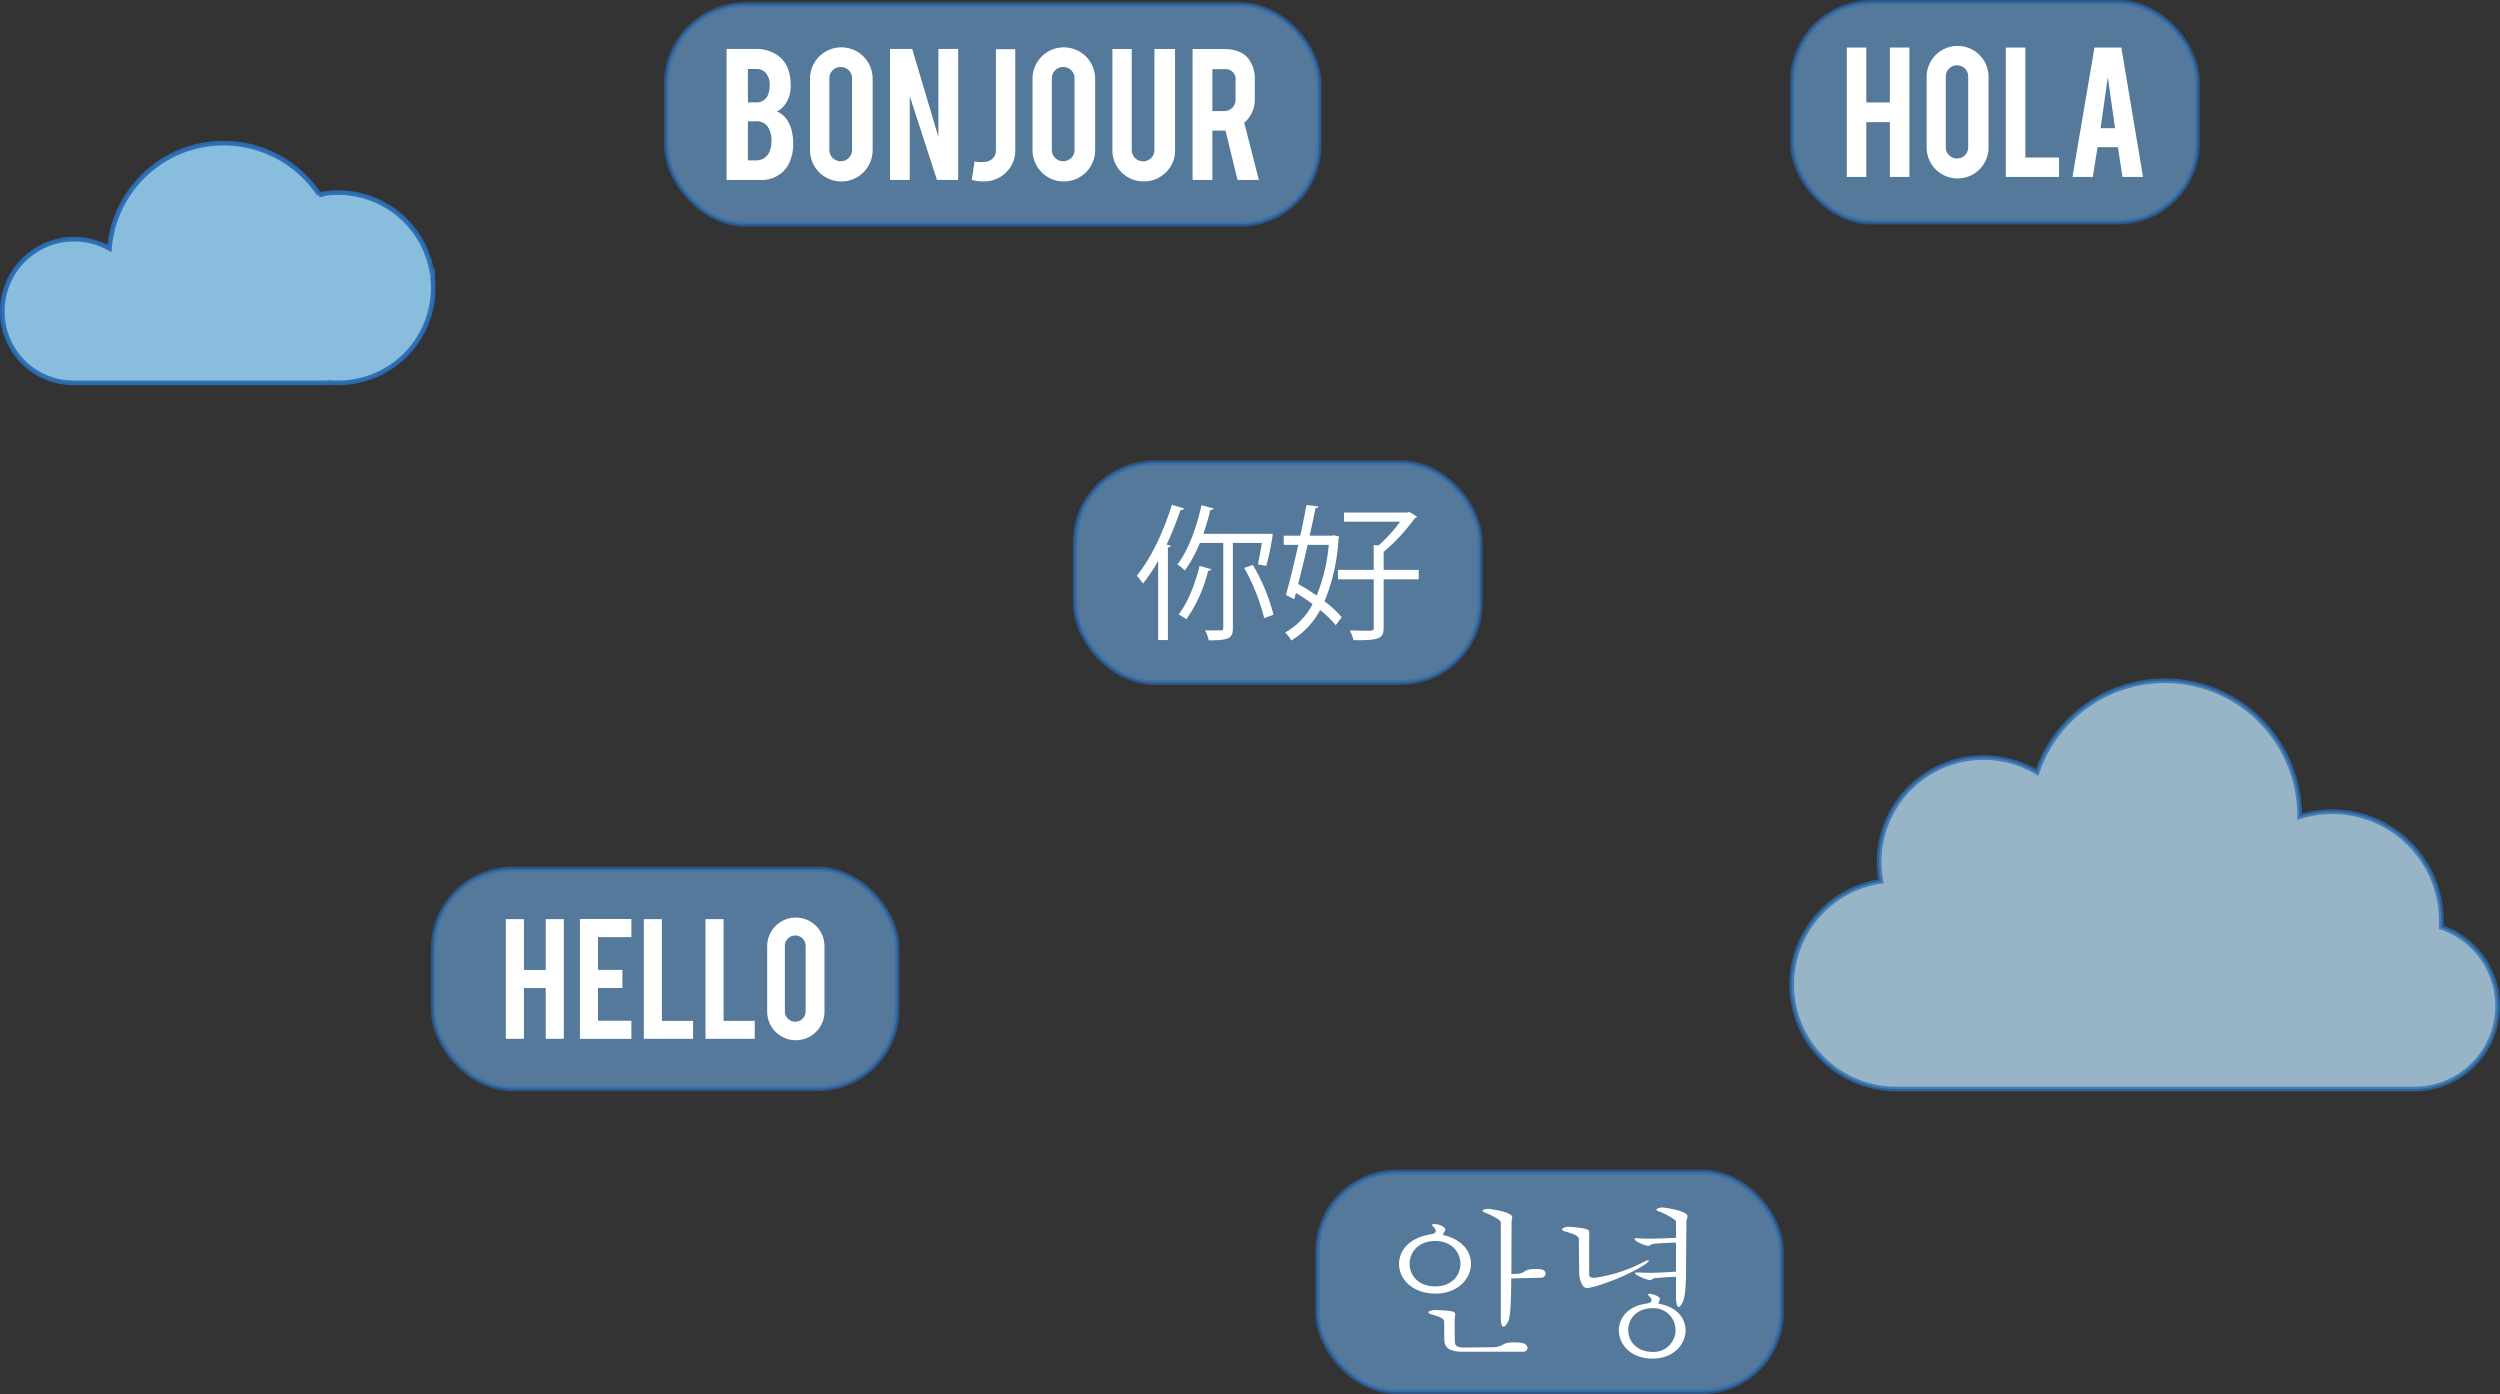 <svg xmlns="http://www.w3.org/2000/svg" width="535.261" height="298.477" viewBox="0 0 535.261 298.477">
  <rect x="0" y="0" width="535.261" height="298.477" fill="#333333" stroke="none"/>
  <g id="clouds1" transform="translate(0.5 0.5)">
    <g id="Layer_37" data-name="Layer 37" transform="translate(383.104 145.249)">
      <path id="Path_2037" data-name="Path 2037" d="M385.149,151.219c.029-.464.046-.932.046-1.4a23.339,23.339,0,0,0-30.341-22.252c0-.078.006-.161.006-.242a28.869,28.869,0,0,0-56.215-9.252A22.342,22.342,0,0,0,265.214,141.4a22.349,22.349,0,0,0,3.235,44.462H379.474a17.784,17.784,0,0,0,5.676-34.638Z" transform="translate(-246.1 -98.453)" fill="#b6daf3" stroke="#2b6db5" stroke-miterlimit="10" stroke-width="1" opacity="0.77" style="isolation: isolate"/>
    </g>
    <g id="Layer_36" data-name="Layer 36" transform="translate(0 30.145)">
      <path id="Path_2038" data-name="Path 2038" d="M130.2,116.1c.012-.3.024-.6.024-.9v-.237l-.185.016a20.385,20.385,0,0,0-23.587-16.571c-.183.032-.364.066-.545.1a24.518,24.518,0,0,0-44.891,11.544,15.383,15.383,0,0,0-22.934,13.4v.153a15.228,15.228,0,0,0,15.229,15.229h53.271c.586,0,1.165-.03,1.739-.07.545.044,1.1.07,1.652.07a20.34,20.34,0,0,0,20.369-20.31,19.907,19.907,0,0,0-.143-2.433Z" transform="translate(-38.083 -87.51)" fill="#8ec6e8" stroke="#2b6db5" stroke-miterlimit="10" stroke-width="1" opacity="0.94" style="isolation: isolate"/>
    </g>
    <g id="Layer_20" data-name="Layer 20" transform="translate(92.261 185.568)">
      <g id="Group_6666" data-name="Group 6666">
        <rect id="Rectangle_1600" data-name="Rectangle 1600" width="99.303" height="47.045" rx="16.932" fill="#68a2d7" stroke="#2b6db5" stroke-miterlimit="10" stroke-width="1" opacity="0.63" style="isolation: isolate"/>
        <g id="Group_6665" data-name="Group 6665" transform="translate(15.541 10.389)">
          <g id="Group_6660" data-name="Group 6660" transform="translate(0 0.327)">
            <path id="Path_3473" data-name="Path 3473" d="M38.7,159.027v10.864H34.826V144.257H38.7V155.14h4.668V144.257h3.87v25.634h-3.87V159.027Z" transform="translate(-34.826 -144.257)" fill="#fff"/>
          </g>
          <g id="Group_6661" data-name="Group 6661" transform="translate(15.867 0.307)">
            <path id="Path_3474" data-name="Path 3474" d="M47.137,169.9V144.241H58.153v3.887H51.006v7h5.221v3.887H51.006v7h7.147V169.9Z" transform="translate(-47.137 -144.241)" fill="#fff"/>
          </g>
          <g id="Group_6662" data-name="Group 6662" transform="translate(29.544 0.327)">
            <path id="Path_3475" data-name="Path 3475" d="M68.293,169.891H57.749V144.257h3.869v21.788h6.675Z" transform="translate(-57.749 -144.257)" fill="#fff"/>
          </g>
          <g id="Group_6663" data-name="Group 6663" transform="translate(42.75 0.327)">
            <path id="Path_3476" data-name="Path 3476" d="M78.54,169.891H67.995V144.257h3.87v21.788H78.54Z" transform="translate(-67.995 -144.257)" fill="#fff"/>
          </g>
          <g id="Group_6664" data-name="Group 6664" transform="translate(55.956)">
            <path id="Path_3477" data-name="Path 3477" d="M84.363,144a6.132,6.132,0,0,1,6.143,6.138v13.993a6.132,6.132,0,1,1-12.265,0V150.141A6.132,6.132,0,0,1,84.363,144Zm2.11,6.055a2.2,2.2,0,0,0-2.212-2.209,2.166,2.166,0,0,0-1.576.644,2.108,2.108,0,0,0-.656,1.565v14.034a2.112,2.112,0,0,0,.656,1.566,2.166,2.166,0,0,0,1.576.644,2.2,2.2,0,0,0,2.212-2.21Z" transform="translate(-78.241 -144.003)" fill="#fff"/>
          </g>
        </g>
      </g>
    </g>
    <g id="Layer_19" data-name="Layer 19" transform="translate(229.721 98.582)">
      <g id="Group_6670" data-name="Group 6670">
        <rect id="Rectangle_1601" data-name="Rectangle 1601" width="86.705" height="47.045" rx="16.932" fill="#68a2d7" stroke="#2b6db5" stroke-miterlimit="10" stroke-width="1" opacity="0.63" style="isolation: isolate"/>
        <g id="Group_6669" data-name="Group 6669" transform="translate(13.165 9.001)">
          <g id="Group_6667" data-name="Group 6667">
            <path id="Path_3478" data-name="Path 3478" d="M151.978,123.124a37.6,37.6,0,0,1-3.243,4.862,15.673,15.673,0,0,0-1.342-1.683c2.932-3.49,5.738-9.411,7.517-15.176l2.588.78c-.125.311-.406.374-.749.343a68.839,68.839,0,0,1-2.962,7.385l.9.249c-.062.187-.218.343-.624.374v19.82h-2.089Zm21.361.748c.249-1.154.561-2.9.842-4.581h-6.206v18.2c0,2.244-.811,2.649-5.176,2.649a8.529,8.529,0,0,0-.78-2.15c.78.031,1.529.031,2.12.031h1.248c.406,0,.53-.125.53-.53v-18.2H160.9a26.739,26.739,0,0,1-3.212,5.89,9.228,9.228,0,0,0-1.59-1.279c2.245-2.9,4.086-7.79,5.145-12.682l2.588.686c-.062.218-.28.343-.686.311a48.109,48.109,0,0,1-1.5,5.112h13.784l1.092.031a52.841,52.841,0,0,1-1.4,6.855Zm-9.98,1.029c-.093.218-.312.343-.686.343A30.5,30.5,0,0,1,158,135.65a10.04,10.04,0,0,0-1.652-1.059c1.9-2.368,3.522-6.388,4.49-10.377Zm11.32,10.5a43.04,43.04,0,0,0-4.273-10.752l1.84-.653a41.082,41.082,0,0,1,4.429,10.658Z" transform="translate(-147.394 -111.126)" fill="#fff"/>
          </g>
          <g id="Group_6668" data-name="Group 6668" transform="translate(31.467 0.031)">
            <path id="Path_3479" data-name="Path 3479" d="M182.536,117.632l1.184.312-.187.437a40.616,40.616,0,0,1-2.994,13.4,22.242,22.242,0,0,1,3.68,3.4l-1.279,1.713a22.151,22.151,0,0,0-3.337-3.24,16.824,16.824,0,0,1-6.174,6.513,8.687,8.687,0,0,0-1.309-1.714,14.731,14.731,0,0,0,5.862-6.076,41.658,41.658,0,0,0-3.555-2.4l-.374,1.371-1.777-.936c.78-2.741,1.746-6.7,2.65-10.719h-3.118v-1.963h3.555c.5-2.337.936-4.581,1.309-6.576l2.557.312c-.031.218-.218.343-.624.374-.343,1.776-.78,3.8-1.246,5.89h4.8Zm-5.613,2.057c-.655,2.9-1.373,5.828-2.027,8.383,1.309.717,2.651,1.589,3.961,2.462a36.913,36.913,0,0,0,2.588-10.844Zm23.794,5.36v2.025H193.2v10.315c0,2.4-.936,2.774-6.456,2.712a10.716,10.716,0,0,0-.78-2.088c1.5.031,2.869.062,3.743.062,1.059,0,1.371,0,1.371-.655V127.074h-7.639v-2.025h7.639v-5.3l1.03.063a31.179,31.179,0,0,0,4.615-5.079H184.719v-1.963h13.6l.4-.125,1.654,1.029a.924.924,0,0,1-.5.312,40.161,40.161,0,0,1-6.672,7.2v3.864Z" transform="translate(-171.809 -111.15)" fill="#fff"/>
          </g>
        </g>
      </g>
    </g>
    <g id="Layer_18" data-name="Layer 18" transform="translate(142.169 0.477)">
      <g id="Group_6679" data-name="Group 6679">
        <rect id="Rectangle_1602" data-name="Rectangle 1602" width="139.758" height="47.045" rx="16.932" fill="#68a2d7" stroke="#2b6db5" stroke-miterlimit="10" stroke-width="1" opacity="0.63" style="isolation: isolate"/>
        <g id="Group_6678" data-name="Group 6678" transform="translate(12.896 9.162)">
          <g id="Group_6671" data-name="Group 6671" transform="translate(0 0.335)">
            <path id="Path_3480" data-name="Path 3480" d="M96.325,68.1V40.049h6.335a8.076,8.076,0,0,1,4.521,1.32,6.141,6.141,0,0,1,2.463,3.467,9.748,9.748,0,0,1,.4,2.976,6.578,6.578,0,0,1-1.5,4.517,4.242,4.242,0,0,1-1.477,1.1,4.91,4.91,0,0,1,2.395,2.124,8.256,8.256,0,0,1,.963,2.775,11.045,11.045,0,0,1,.157,1.945,9.362,9.362,0,0,1-1.008,4.519,6.029,6.029,0,0,1-2.216,2.326,6.112,6.112,0,0,1-3.2.985Zm4.566-16.6h1.768a2.592,2.592,0,0,0,2.642-1.923,5.493,5.493,0,0,0,.246-1.767,3.693,3.693,0,0,0-.851-2.64,2.68,2.68,0,0,0-2.038-.827h-1.768Zm0,12.414h1.768a3,3,0,0,0,2.977-2.214,4.868,4.868,0,0,0,.291-1.744,5.316,5.316,0,0,0-.9-3.423,2.888,2.888,0,0,0-2.373-.985h-1.768Z" transform="translate(-96.325 -40.049)" fill="#fff"/>
          </g>
          <g id="Group_6672" data-name="Group 6672" transform="translate(17.864)">
            <path id="Path_3481" data-name="Path 3481" d="M116.878,39.789a6.7,6.7,0,0,1,6.716,6.711V61.8a6.7,6.7,0,1,1-13.409,0V46.5a6.7,6.7,0,0,1,6.693-6.711Zm2.306,6.621a2.407,2.407,0,0,0-2.418-2.415,2.365,2.365,0,0,0-1.723.705,2.307,2.307,0,0,0-.717,1.71V61.755a2.307,2.307,0,0,0,.717,1.71,2.365,2.365,0,0,0,1.723.705,2.407,2.407,0,0,0,2.418-2.415Z" transform="translate(-110.185 -39.789)" fill="#fff"/>
          </g>
          <g id="Group_6673" data-name="Group 6673" transform="translate(34.989 0.335)">
            <path id="Path_3482" data-name="Path 3482" d="M128.221,40.049,133.836,58.9V40.049h4.231V68.1h-4.544L127.7,50.138V68.1h-4.23V40.049Z" transform="translate(-123.472 -40.049)" fill="#fff"/>
          </g>
          <g id="Group_6674" data-name="Group 6674" transform="translate(52.494 0.402)">
            <path id="Path_3483" data-name="Path 3483" d="M146.367,61.732a6.393,6.393,0,0,1-1.959,4.73,6.491,6.491,0,0,1-4.735,1.936,8.451,8.451,0,0,1-2.619-.336l.6-3.936a6.889,6.889,0,0,0,1.231.134,6.431,6.431,0,0,0,.9-.022,2.687,2.687,0,0,0,1.735-.739,2.22,2.22,0,0,0,.706-1.678V40.1h4.141Z" transform="translate(-137.054 -40.101)" fill="#fff"/>
          </g>
          <g id="Group_6675" data-name="Group 6675" transform="translate(65.501)">
            <path id="Path_3484" data-name="Path 3484" d="M153.839,39.789a6.7,6.7,0,0,1,6.715,6.711V61.8a6.7,6.7,0,1,1-13.408,0V46.5a6.7,6.7,0,0,1,6.693-6.711Zm2.306,6.621a2.407,2.407,0,0,0-2.418-2.415A2.37,2.37,0,0,0,152,44.7a2.311,2.311,0,0,0-.715,1.71V61.755a2.311,2.311,0,0,0,.715,1.71,2.37,2.37,0,0,0,1.724.705,2.407,2.407,0,0,0,2.418-2.415Z" transform="translate(-147.146 -39.789)" fill="#fff"/>
          </g>
          <g id="Group_6676" data-name="Group 6676" transform="translate(82.603 0.358)">
            <path id="Path_3485" data-name="Path 3485" d="M167.109,68.408a6.647,6.647,0,0,1-6.694-6.666V40.067h4.141V61.7a2.315,2.315,0,0,0,.717,1.712,2.374,2.374,0,0,0,1.724.7,2.407,2.407,0,0,0,2.418-2.415V40.067h4.409V61.742a6.37,6.37,0,0,1-1.969,4.742A6.55,6.55,0,0,1,167.109,68.408Z" transform="translate(-160.415 -40.067)" fill="#fff"/>
          </g>
          <g id="Group_6677" data-name="Group 6677" transform="translate(99.773 0.358)">
            <path id="Path_3486" data-name="Path 3486" d="M180.408,40.067q3.536,0,5.193,1.946a7.065,7.065,0,0,1,1.456,4.742v4.071a6.551,6.551,0,0,1-2.262,5.033l3.134,12.235h-4.575l-2.566-10.558h-2.82V68.094h-4.231V40.067Zm2.53,6.755a2.147,2.147,0,0,0-2.418-2.439h-2.552v8.97h2.552a2.308,2.308,0,0,0,1.712-.717,2.363,2.363,0,0,0,.706-1.722Z" transform="translate(-173.737 -40.067)" fill="#fff"/>
          </g>
        </g>
      </g>
    </g>
    <g id="Layer_17" data-name="Layer 17" transform="translate(383.267)">
      <g id="Group_6685" data-name="Group 6685">
        <rect id="Rectangle_1603" data-name="Rectangle 1603" width="86.705" height="47.045" rx="16.932" fill="#68a2d7" stroke="#2b6db5" stroke-miterlimit="10" stroke-width="1" opacity="0.63" style="isolation: isolate"/>
        <g id="Group_6684" data-name="Group 6684" transform="translate(11.638 9.33)">
          <g id="Group_6680" data-name="Group 6680" transform="translate(0 0.354)">
            <path id="Path_3487" data-name="Path 3487" d="M281.162,74.406V86.144h-4.181v-27.7h4.181V70.206h5.045V58.445h4.181v27.7h-4.181V74.406Z" transform="translate(-276.981 -58.445)" fill="#fff"/>
          </g>
          <g id="Group_6681" data-name="Group 6681" transform="translate(17.102)">
            <path id="Path_3488" data-name="Path 3488" d="M296.864,58.17A6.627,6.627,0,0,1,303.5,64.8V79.923a6.626,6.626,0,1,1-13.252,0V64.8a6.625,6.625,0,0,1,6.614-6.632Zm2.28,6.544a2.379,2.379,0,0,0-2.39-2.387,2.343,2.343,0,0,0-1.7.7,2.281,2.281,0,0,0-.709,1.691V79.879a2.281,2.281,0,0,0,.709,1.691,2.343,2.343,0,0,0,1.7.7,2.379,2.379,0,0,0,2.39-2.387Z" transform="translate(-290.25 -58.17)" fill="#fff"/>
          </g>
          <g id="Group_6682" data-name="Group 6682" transform="translate(34.049 0.354)">
            <path id="Path_3489" data-name="Path 3489" d="M314.793,86.144H303.4v-27.7h4.181V81.989h7.212Z" transform="translate(-303.399 -58.445)" fill="#fff"/>
          </g>
          <g id="Group_6683" data-name="Group 6683" transform="translate(48.319 0.354)">
            <path id="Path_3490" data-name="Path 3490" d="M319.84,79.777l-1.016,6.367h-4.354l4.712-27.7h5.752l4.645,27.7h-4.4l-.978-6.367Zm2.2-14.988-1.548,10.922h3.1Z" transform="translate(-314.471 -58.445)" fill="#fff"/>
          </g>
        </g>
      </g>
    </g>
    <g id="Layer_16" data-name="Layer 16" transform="translate(281.608 250.432)">
      <g id="Group_6689" data-name="Group 6689">
        <rect id="Rectangle_1604" data-name="Rectangle 1604" width="99.303" height="47.045" rx="16.932" fill="#68a2d7" stroke="#2b6db5" stroke-miterlimit="10" stroke-width="1" opacity="0.63" style="isolation: isolate"/>
        <g id="Group_6688" data-name="Group 6688" transform="translate(17.435 7.598)">
          <g id="Group_6686" data-name="Group 6686" transform="translate(0 0.287)">
            <path id="Path_3491" data-name="Path 3491" d="M282.355,183.874c.575-.108,1.041-.287,1.041-.718a1.342,1.342,0,0,0-.324-.717c-.322-.251-.467-.43-.467-.575,0-.107.144-.179.467-.179,1.077,0,2.369.61,2.369,1.148,0,.394-.43.753-.5,1.183,4.163.969,5.994,3.551,5.994,6.17,0,3.229-2.872,6.385-7.539,6.385-4.953,0-7.861-3.013-7.861-6.385C275.536,187.389,277.69,184.592,282.355,183.874Zm-4.559,6.313c0,2.44,1.831,4.842,5.492,4.842,3.591,0,5.385-2.4,5.385-4.842,0-2.4-1.794-4.878-5.385-4.878C279.628,185.308,277.8,187.783,277.8,190.187Zm7.4,12.376c-.036-.682-.862-1-2.692-1.543-.4-.107-.682-.25-.682-.43s.322-.358,1.148-.5a27.217,27.217,0,0,1,3.8.251c.646.143.79.358.79.681,0,.251-.072.539-.108.933,0,1.578,0,3.7.036,4.95.036.825.5,1.147,1.759,1.219l6.5-.072c2.692-.215,1.4-1.04,4.595-1.04,1.184,0,2.692.144,2.692,1.219,0,.43-.36.79-.969.79H289.1c-2.4-.036-3.733-.61-3.877-2.4Zm12.132-21.235c0-.394-.933-1.04-3.087-1.973-.539-.179-.825-.394-.825-.537,0-.215.43-.36,1.291-.394.144,0,5.061.61,5.061,1.793,0,.251-.143.539-.143.9l-.036,11.263c.5-.036,1.077,0,1.615-.072,1.652-.322.9-1,3.662-1,.718,0,2.047,0,2.047.968a.952.952,0,0,1-1.041.9l-6.318.144c-.036,6.492-.251,8.106-.61,9.111-.323.682-.718,1.219-1.041,1.219s-.539-.43-.575-1.614Z" transform="translate(-275.536 -178.422)" fill="#fff"/>
          </g>
          <g id="Group_6687" data-name="Group 6687" transform="translate(34.892)">
            <path id="Path_3492" data-name="Path 3492" d="M306.2,184.906c0-.681-1.472-1.147-2.836-1.543-.36-.107-.754-.25-.754-.465,0-.179.287-.36,1.112-.575,4.273.215,4.739.646,4.739,1.221,0,.179-.036.358-.036.574v8.322c-.036.537.143.825,1.148.825a32.557,32.557,0,0,0,10.8-3.551,2.084,2.084,0,0,1,.718-.215c.072,0,.108,0,.108.071,0,.108-.179.324-.61.682-4.416,2.977-11.452,5.2-12.636,5.2-1.041,0-1.508-1.83-1.651-2.583Zm15,13.739a.648.648,0,0,0,.575-.61.922.922,0,0,0-.36-.682c-.251-.215-.358-.394-.358-.5,0-.143.107-.179.322-.179.647,0,2.19.574,2.19,1.076,0,.287-.251.574-.322,1.04,3.984.646,5.814,3.156,5.814,5.7,0,3.013-2.584,6.063-7.071,6.063-4.7,0-7.215-3.049-7.215-6.063,0-2.618,1.938-5.237,6.067-5.739Zm-4.416,5.775c0,2.368,1.759,4.7,5.277,4.7a4.685,4.685,0,1,0,0-9.364C318.546,199.756,316.787,202.089,316.787,204.421Zm10.231-23.208c-.036-.36-1.508-1.255-3.2-2.009-.358-.107-1.005-.322-1.005-.537,0-.251.9-.467,1.114-.467.754,0,5.564.718,5.564,1.865,0,.324-.215.646-.251,1.112l-.072,9.936c0,6.027-.467,7.1-1.184,8.107-.144.215-.287.287-.394.287-.36,0-.575-.825-.575-2.225v-4.233c-1.651.036-3.267.179-4.452.251-.646.143-.718.43-1.184.43-.646,0-3.159-1.112-3.159-1.435,0-.144.216-.18.611-.18.358,0,2.045.072,2.441.072,1.687,0,3.446-.107,5.743-.251v-6.206c-2.154.036-3.734.144-4.595.215-.862.108-.9.467-1.364.467-.539,0-2.908-.9-2.908-1.471,0-.107.143-.179.467-.179a6.307,6.307,0,0,1,.682.072c.826.036,1.508.036,2.19.036,1.759,0,3.2-.072,5.528-.18Z" transform="translate(-302.608 -178.199)" fill="#fff"/>
          </g>
        </g>
      </g>
    </g>
  </g>
</svg>
